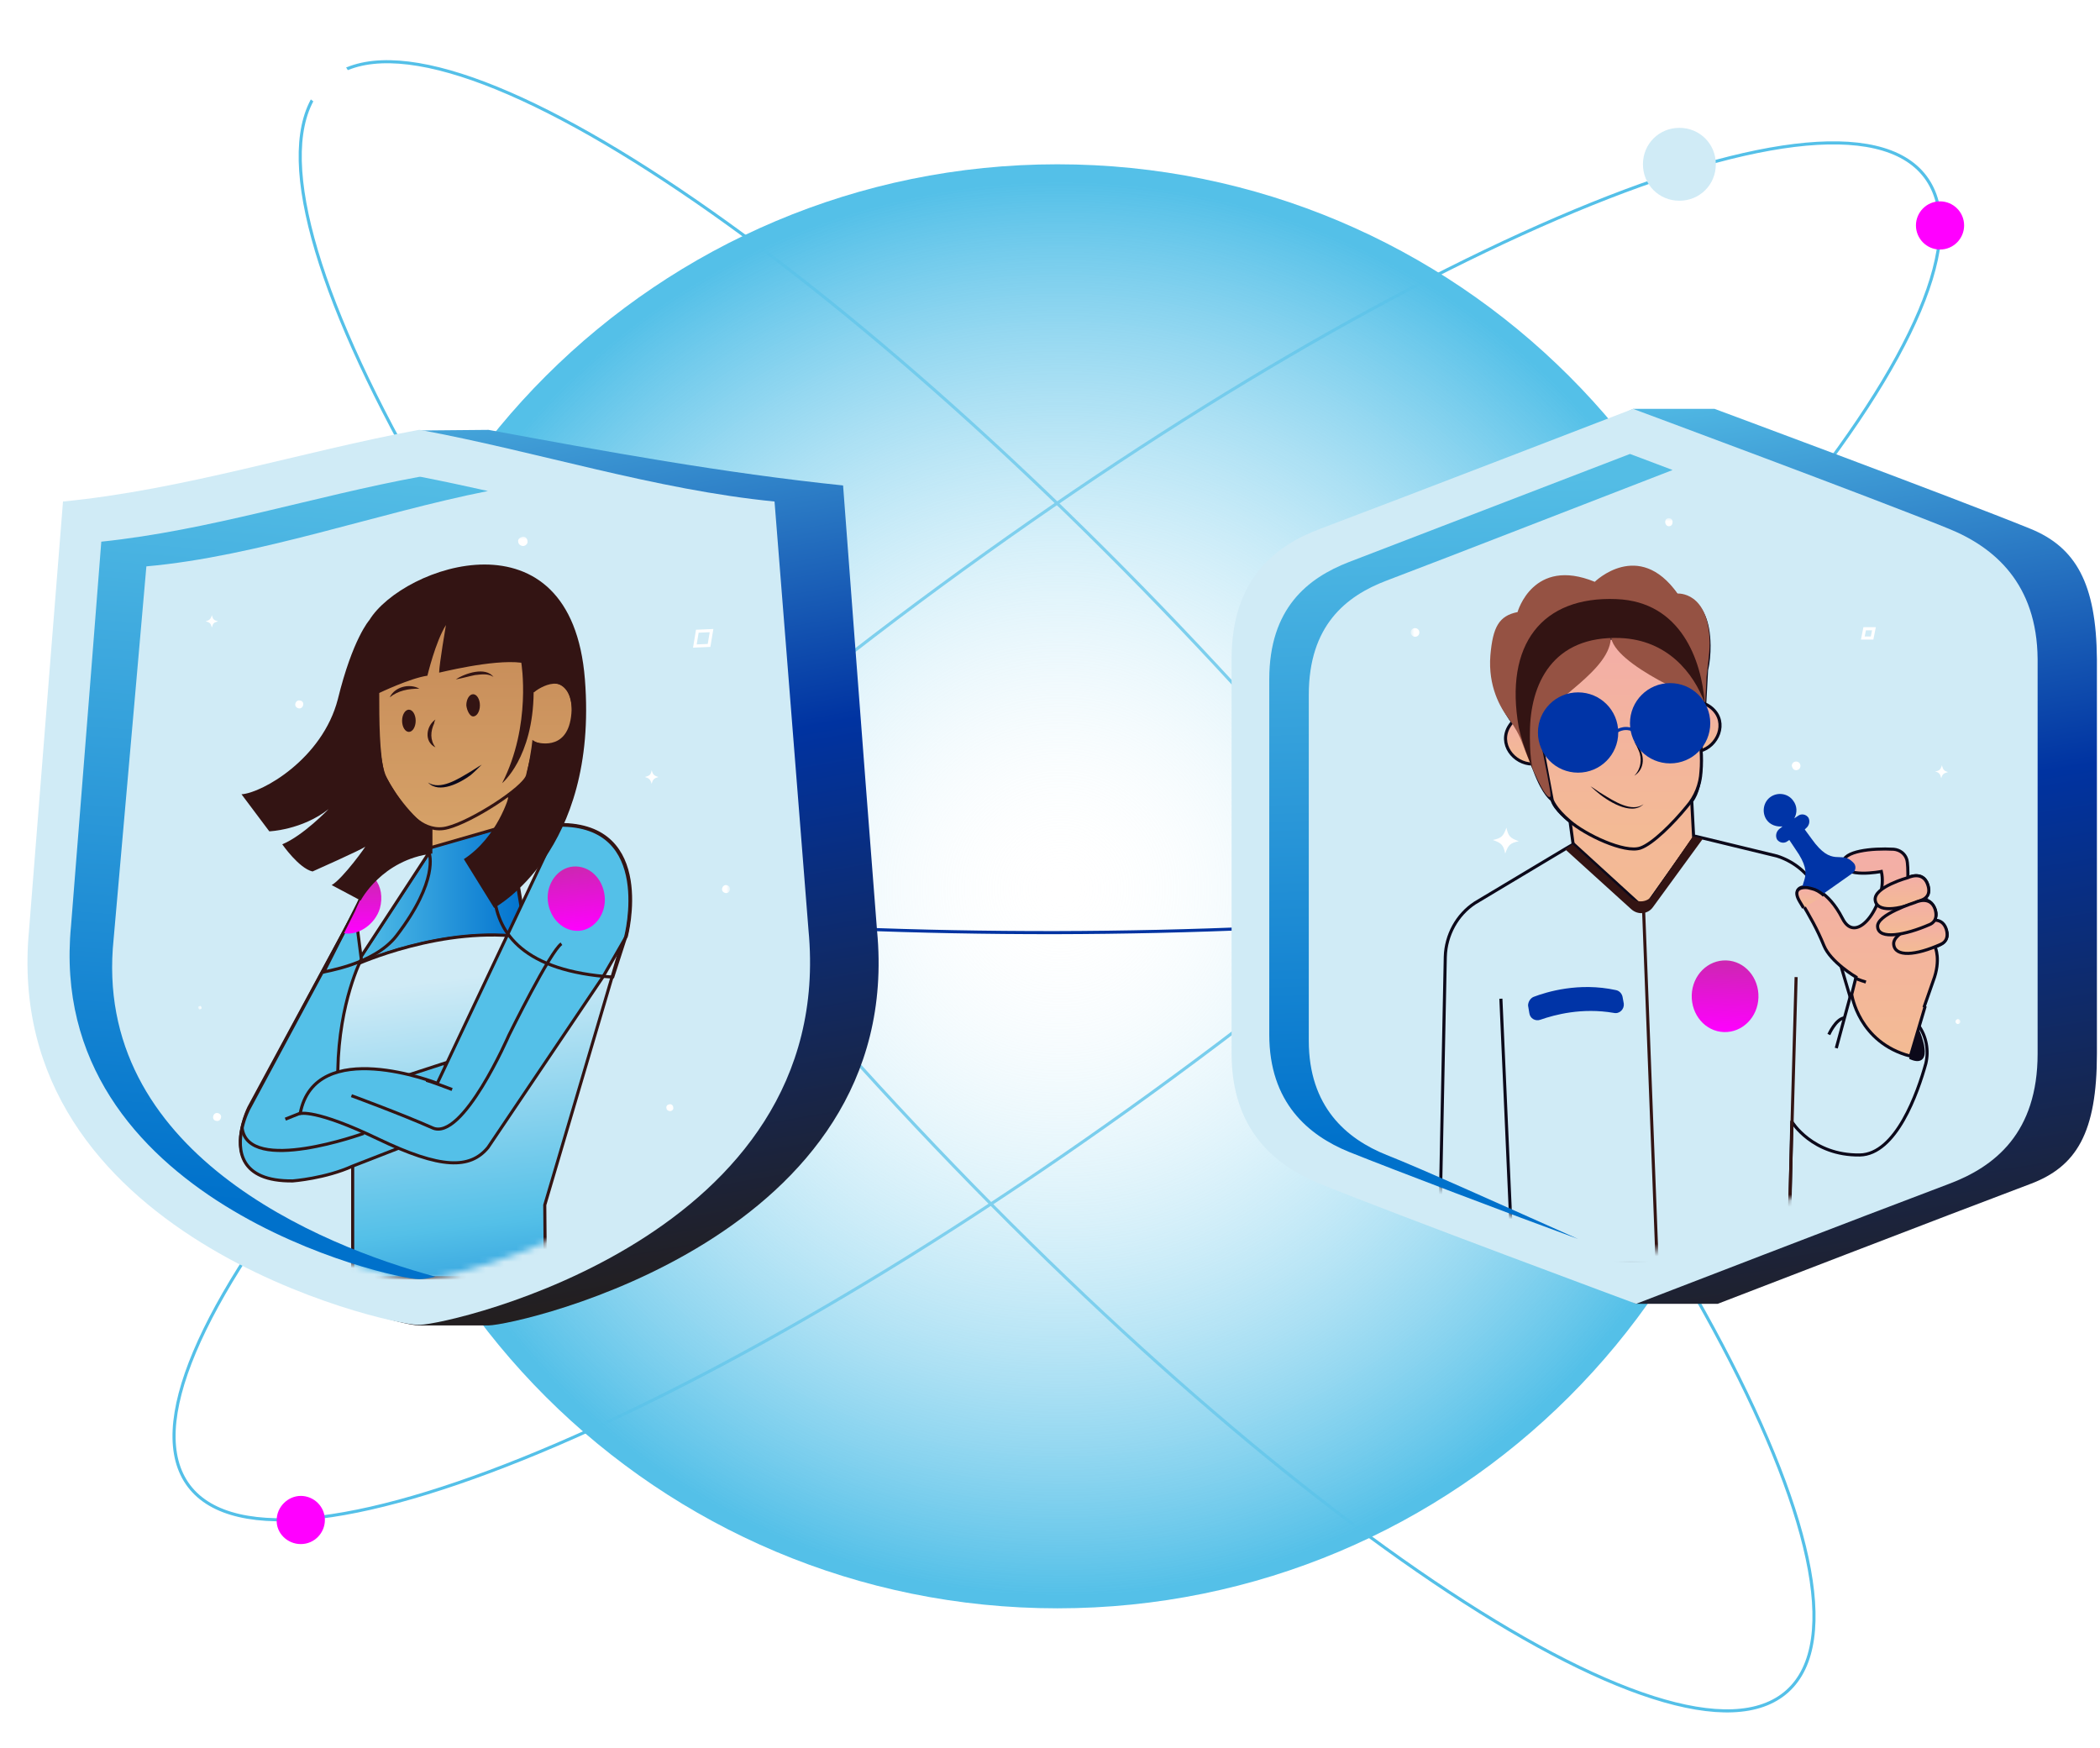 <?xml version="1.0" encoding="utf-8"?>
<!-- Generator: Adobe Illustrator 27.0.0, SVG Export Plug-In . SVG Version: 6.00 Build 0)  -->
<svg version="1.1" id="Layer_1" xmlns="http://www.w3.org/2000/svg" xmlns:xlink="http://www.w3.org/1999/xlink" x="0px" y="0px"
	 viewBox="0 0 340 283" style="enable-background:new 0 0 340 283;" xml:space="preserve">
<style type="text/css">
	.st0{fill:none;stroke:#54C0E8;stroke-width:0.5;stroke-miterlimit:10;}
	.st1{fill:#FFFFFF;filter:url(#Adobe_OpacityMaskFilter);}
	.st2{mask:url(#mask0_1036_41761_00000131350005042326819690000005183340865859058087_);}
	.st3{fill:#FFFFFF;filter:url(#Adobe_OpacityMaskFilter_00000152248665870400649260000007315943675802548375_);}
	.st4{mask:url(#mask1_1036_41761_00000004524650005394466720000015994039920288035480_);}
	.st5{fill:none;}
	.st6{fill:url(#SVGID_1_);}
	.st7{fill:#D0EBF6;}
	.st8{fill:#FFFFFF;}
	.st9{fill:#FF00FF;}
	.st10{fill:none;stroke:#0033A1;stroke-width:0.5;stroke-miterlimit:10;}
	.st11{fill:url(#SVGID_00000088819707897622661620000008708594290266303898_);}
	.st12{fill:#FFFFFF;filter:url(#Adobe_OpacityMaskFilter_00000153674264533890393030000011600835163121360574_);}
	.st13{mask:url(#mask2_1036_41761_00000003089680267146038810000002258803883808288669_);}
	.st14{fill:#FFFFFF;filter:url(#Adobe_OpacityMaskFilter_00000172432666648190933280000000232853590206081976_);}
	.st15{mask:url(#mask3_1036_41761_00000089547231080898982720000009409855271704645286_);}
	.st16{fill:#FFFFFF;filter:url(#Adobe_OpacityMaskFilter_00000024690216319701911080000000479257401060560811_);}
	.st17{mask:url(#mask4_1036_41761_00000141454942326607893570000002236982989174921121_);}
	
		.st18{fill:url(#SVGID_00000126286957916724782990000002914163089261726091_);stroke:#0033A1;stroke-width:0.5;stroke-linejoin:round;}
	
		.st19{fill:url(#SVGID_00000007408723033141338770000006861852818693595819_);stroke:#331413;stroke-width:0.5;stroke-linejoin:round;}
	
		.st20{fill:url(#SVGID_00000165214945897796322000000013140396131581939335_);stroke:#331413;stroke-width:0.5;stroke-linejoin:round;}
	
		.st21{fill:url(#SVGID_00000016755652579825104930000017914865342235280060_);stroke:#331413;stroke-width:0.5;stroke-linejoin:round;}
	.st22{fill:#54C0E8;stroke:#331413;stroke-width:0.5;stroke-miterlimit:10;}
	.st23{fill:#331413;}
	.st24{fill:#0C091A;}
	.st25{fill:none;stroke:#331413;stroke-width:0.5;stroke-linejoin:round;}
	.st26{fill:none;stroke:#331413;stroke-width:0.5;stroke-miterlimit:10;}
	.st27{fill:#54C0E8;stroke:#331413;stroke-width:0.5;stroke-linejoin:round;}
	.st28{fill:#FFFFFF;filter:url(#Adobe_OpacityMaskFilter_00000013165012297583000890000007521624471118103427_);}
	.st29{mask:url(#mask5_1036_41761_00000143580245305118338840000012954916041852478642_);}
	.st30{fill:#FFFFFF;filter:url(#Adobe_OpacityMaskFilter_00000096051809867169702710000014158668068791876513_);}
	.st31{mask:url(#mask6_1036_41761_00000057862185532700941190000007117809336920871604_);}
	.st32{fill:url(#SVGID_00000053507820947216394170000004149096371325046913_);}
	.st33{fill:#54C0E8;}
	.st34{fill:#FFFFFF;filter:url(#Adobe_OpacityMaskFilter_00000019668652617219512130000015044895292497327762_);}
	.st35{mask:url(#mask7_1036_41761_00000100353876693258665740000009213340746244262049_);}
	.st36{fill:#FFFFFF;filter:url(#Adobe_OpacityMaskFilter_00000043445840345839482570000000705602719238290323_);}
	.st37{mask:url(#mask8_1036_41761_00000159432072278200292780000012781583253644957110_);}
	.st38{fill:url(#SVGID_00000132780774193988630890000006060349486347712395_);}
	.st39{fill:none;stroke:#FFFFFF;stroke-width:0.5;}
	.st40{fill:url(#SVGID_00000117640781722545550200000001563144347619583166_);}
	.st41{fill:url(#SVGID_00000150097992891601192960000015554554622793774987_);}
	.st42{fill:#FFFFFF;filter:url(#Adobe_OpacityMaskFilter_00000144330442995017712830000009033037059486016904_);}
	.st43{mask:url(#mask9_1036_41761_00000142872092049966863690000008143253991130718102_);}
	.st44{fill:#FFFFFF;filter:url(#Adobe_OpacityMaskFilter_00000160871745951284190330000015341660358859427716_);}
	.st45{mask:url(#mask10_1036_41761_00000114781650557735384850000015458378674330661559_);}
	.st46{fill:#FFFFFF;filter:url(#Adobe_OpacityMaskFilter_00000133498930825244989370000000723280195656205714_);}
	.st47{mask:url(#mask11_1036_41761_00000085221416863983630790000013724967649575919540_);}
	
		.st48{fill:url(#SVGID_00000146487706056808187190000000933784785564512950_);stroke:#0C091A;stroke-width:0.5;stroke-miterlimit:10;}
	
		.st49{fill:url(#SVGID_00000080198068581691707600000001883003953264767386_);stroke:#0C091A;stroke-width:0.5;stroke-linejoin:round;}
	
		.st50{fill:url(#SVGID_00000013900205049815846950000002509371779273667212_);stroke:#0C091A;stroke-width:0.5;stroke-linejoin:round;}
	
		.st51{fill:url(#SVGID_00000183229948295236038360000014021719490553577351_);stroke:#0C091A;stroke-width:0.5;stroke-linejoin:round;}
	.st52{fill:#955243;}
	.st53{fill:#0034A7;}
	.st54{fill:#FFFFFF;filter:url(#Adobe_OpacityMaskFilter_00000041987537656860581810000015118676954612614829_);}
	.st55{mask:url(#mask12_1036_41761_00000088126212519324352760000015070600715896484011_);}
	.st56{fill:#FFFFFF;filter:url(#Adobe_OpacityMaskFilter_00000002386204207264232350000005949113815101333162_);}
	.st57{mask:url(#mask13_1036_41761_00000019676404284113802780000013687004114822913955_);}
	.st58{fill:none;stroke:#0034A7;stroke-width:0.5;stroke-linejoin:round;}
	.st59{fill:none;stroke:#0034A7;stroke-width:0.5;stroke-miterlimit:10;}
	.st60{fill:#FFFFFF;filter:url(#Adobe_OpacityMaskFilter_00000111879490272852307720000000089791284808730526_);}
	.st61{mask:url(#mask14_1036_41761_00000033360293846446332020000018249686241984974245_);}
	.st62{fill:#FFFFFF;filter:url(#Adobe_OpacityMaskFilter_00000125602063006062534110000007607565873110694318_);}
	.st63{mask:url(#mask15_1036_41761_00000183227487801229463040000017137930244458546367_);}
	.st64{fill:#FFFFFF;filter:url(#Adobe_OpacityMaskFilter_00000062883680123286453820000016288576900304803494_);}
	.st65{mask:url(#mask16_1036_41761_00000177447598997027211790000005222493524856405423_);}
	.st66{fill:#FFFFFF;filter:url(#Adobe_OpacityMaskFilter_00000183959397522507134160000001500196935864061117_);}
	.st67{mask:url(#mask17_1036_41761_00000133512577156964114320000003310265323910877587_);}
	.st68{fill:none;stroke:#0C091A;stroke-width:0.5;stroke-linejoin:round;}
	.st69{fill:url(#SVGID_00000048476709778449988470000017788384398270764223_);}
	.st70{fill:url(#SVGID_00000056405042327094193500000002048703269049177769_);}
	.st71{fill:none;stroke:#0C091A;stroke-width:0.5;stroke-miterlimit:10;}
	.st72{fill:url(#SVGID_00000027596863451572064650000007822008176616544678_);}
	.st73{fill:url(#SVGID_00000114778444693812621030000005810357948336857522_);}
	.st74{fill:#0C091A;stroke:#0C091A;stroke-width:0.5;stroke-miterlimit:10;}
	
		.st75{fill:url(#SVGID_00000173841175050107194600000014463427203197960893_);stroke:#0C091A;stroke-width:0.5;stroke-miterlimit:10;}
	
		.st76{fill:url(#SVGID_00000073723682914547678660000009373568143238683529_);stroke:#0C091A;stroke-width:0.5;stroke-miterlimit:10;}
	.st77{fill:url(#SVGID_00000132794067681780775130000011881346322358406787_);}
	.st78{fill:url(#SVGID_00000117677937127650695030000008757669553643953067_);}
</style>
<path class="st0" d="M197.2,169c77.6-58.5,128.9-121.4,114.5-140.4c-14.4-19-88.9,13.1-166.6,71.6C67.5,158.8,16.2,221.6,30.6,240.6
	C45,259.6,119.6,227.5,197.2,169z"/>
<path class="st0" d="M289.4,273.8c17.7-16-20.9-87.3-86.2-159.2C137.9,42.6,70.6-2.8,52.9,13.2c-17.7,16,20.9,87.3,86.2,159.2
	C204.4,244.4,271.7,289.8,289.4,273.8z"/>
<defs>
	<filter id="Adobe_OpacityMaskFilter" filterUnits="userSpaceOnUse" x="51.9" y="24.4" width="238.6" height="238.1">
		<feColorMatrix  type="matrix" values="1 0 0 0 0  0 1 0 0 0  0 0 1 0 0  0 0 0 1 0"/>
	</filter>
</defs>
<mask maskUnits="userSpaceOnUse" x="51.9" y="24.4" width="238.6" height="238.1" id="mask0_1036_41761_00000131350005042326819690000005183340865859058087_">
	<path class="st1" d="M171.2,260.4c64.7,0,117.1-52.3,117.1-116.9c0-64.5-52.4-116.9-117.1-116.9S54.1,79,54.1,143.5
		C54.1,208,106.5,260.4,171.2,260.4z"/>
</mask>
<g class="st2">
	<defs>
		
			<filter id="Adobe_OpacityMaskFilter_00000134939242417636696740000004269884456700869557_" filterUnits="userSpaceOnUse" x="51.9" y="24.4" width="238.6" height="238.1">
			<feColorMatrix  type="matrix" values="1 0 0 0 0  0 1 0 0 0  0 0 1 0 0  0 0 0 1 0"/>
		</filter>
	</defs>
	
		<mask maskUnits="userSpaceOnUse" x="51.9" y="24.4" width="238.6" height="238.1" id="mask1_1036_41761_00000004524650005394466720000015994039920288035480_">
		<path style="fill:#FFFFFF;filter:url(#Adobe_OpacityMaskFilter_00000134939242417636696740000004269884456700869557_);" d="
			M290.3,24.6H52v237.9h238.4V24.6z"/>
	</mask>
	<g class="st4">
		<rect x="51.9" y="24.4" class="st5" width="238.6" height="238.1"/>
	</g>
</g>
<radialGradient id="SVGID_1_" cx="-531.677" cy="526.475" r="1" gradientTransform="matrix(147.167 0 0 -146.873 78416.5 77468.484)" gradientUnits="userSpaceOnUse">
	<stop  offset="0" style="stop-color:#FFFFFF;stop-opacity:0"/>
	<stop  offset="0.784" style="stop-color:#54C0E8"/>
</radialGradient>
<path class="st6" d="M171.2,260.4c64.7,0,117.1-52.3,117.1-116.9c0-64.5-52.4-116.9-117.1-116.9S54.1,79,54.1,143.5
	C54.1,208.1,106.5,260.4,171.2,260.4z"/>
<g>
	<path class="st7" d="M271.9,32.5c3.3,0,5.9-2.6,5.9-5.9c0-3.3-2.6-5.9-5.9-5.9s-5.9,2.6-5.9,5.9C266,29.9,268.6,32.5,271.9,32.5z"
		/>
</g>
<g>
	<path class="st8" d="M52.9,17.1c2.2,0,3.9-1.8,3.9-3.9s-1.8-3.9-3.9-3.9c-2.2,0-3.9,1.8-3.9,3.9S50.8,17.1,52.9,17.1z"/>
</g>
<g>
	<path class="st9" d="M48.7,250c2.2,0,3.9-1.8,3.9-3.9c0-2.2-1.8-3.9-3.9-3.9s-3.9,1.8-3.9,3.9C44.7,248.2,46.5,250,48.7,250z"/>
</g>
<g>
	<path class="st9" d="M314.1,40.4c2.2,0,3.9-1.8,3.9-3.9c0-2.2-1.8-3.9-3.9-3.9c-2.2,0-3.9,1.8-3.9,3.9
		C310.2,38.6,311.9,40.4,314.1,40.4z"/>
</g>
<path class="st10" d="M333.4,118c0,18-72.8,32.8-162.5,33C81.2,151.1,8.4,136.6,8.4,118.6"/>
<linearGradient id="SVGID_00000158723577513141214470000001252916241483460765_" gradientUnits="userSpaceOnUse" x1="64.708" y1="232.699" x2="92.072" y2="76.649" gradientTransform="matrix(1 0 0 -1 0 288)">
	<stop  offset="1.000000e-02" style="stop-color:#54BFE7"/>
	<stop  offset="0.46" style="stop-color:#0033A1"/>
	<stop  offset="1" style="stop-color:#231F20"/>
</linearGradient>
<path style="fill:url(#SVGID_00000158723577513141214470000001252916241483460765_);" d="M78.9,69.6L78.9,69.6c0,0,0.1,0,0.1,0
	c0,0,0.1,0,0.1,0v0c18.9,3.5,38.1,7,57.4,9c0,0,3.2,42.8,5.5,72.1c4.7,49.7-57.9,63.8-62.9,63.9c0,0-0.1,0-0.2,0c0,0-11.1,0-11.1,0
	c-5-0.1-56.7-14.2-51.9-63.9c2.3-29.3,5.5-69.4,5.5-69.4c16-1.6,30.8-8.2,46.5-11.6L78.9,69.6L78.9,69.6z"/>
<g>
	<path class="st7" d="M67.8,69.6L67.8,69.6c0,0,0.1,0,0.1,0c0,0,0.1,0,0.1,0v0c18.9,3.5,38.1,9.7,57.4,11.6c0,0,3.2,40.2,5.5,69.4
		c4.7,49.7-57.9,63.8-62.9,63.9c0,0-0.1,0-0.2,0c-0.1,0-0.2,0-0.2,0c-5-0.1-67.6-14.2-62.9-63.9c2.3-29.3,5.5-69.4,5.5-69.4
		C29.7,79.3,48.9,73.1,67.8,69.6z"/>
</g>
<defs>
	
		<filter id="Adobe_OpacityMaskFilter_00000158748990028034161630000009750968767817927829_" filterUnits="userSpaceOnUse" x="9.2" y="75.2" width="117.7" height="134.1">
		<feColorMatrix  type="matrix" values="1 0 0 0 0  0 1 0 0 0  0 0 1 0 0  0 0 0 1 0"/>
	</filter>
</defs>
<mask maskUnits="userSpaceOnUse" x="9.2" y="75.2" width="117.7" height="134.1" id="mask2_1036_41761_00000003089680267146038810000002258803883808288669_">
	<path style="fill:#FFFFFF;filter:url(#Adobe_OpacityMaskFilter_00000158748990028034161630000009750968767817927829_);" d="
		M67.9,77.2L67.9,77.2c0,0,0.1,0,0.1,0c0,0,0.1,0,0.1,0v0c16.9,3.1,34.1,8.7,51.5,10.4c0,0,2.8,36,4.9,62.2
		c4.3,44.5-51.9,57.2-56.3,57.2c0,0-0.1,0-0.1,0c-0.1,0-0.1,0-0.1,0c-4.5-0.1-60.6-12.7-56.3-57.2c2.1-26.2,4.9-62.2,4.9-62.2
		C33.8,85.9,51,80.3,67.9,77.2L67.9,77.2z"/>
</mask>
<g class="st13">
	<defs>
		
			<filter id="Adobe_OpacityMaskFilter_00000055690566272951572550000003686488679527355532_" filterUnits="userSpaceOnUse" x="9.2" y="75.2" width="117.7" height="134.1">
			<feColorMatrix  type="matrix" values="1 0 0 0 0  0 1 0 0 0  0 0 1 0 0  0 0 0 1 0"/>
		</filter>
	</defs>
	
		<mask maskUnits="userSpaceOnUse" x="9.2" y="75.2" width="117.7" height="134.1" id="mask3_1036_41761_00000089547231080898982720000009409855271704645286_">
		<path style="fill:#FFFFFF;filter:url(#Adobe_OpacityMaskFilter_00000055690566272951572550000003686488679527355532_);" d="
			M126.7,75.2H9.3v133.9h117.4V75.2z"/>
	</mask>
	<g class="st15">
		<rect x="9.2" y="75.2" class="st5" width="117.7" height="134.1"/>
	</g>
</g>
<defs>
	
		<filter id="Adobe_OpacityMaskFilter_00000049911314763467115530000018396680740179814075_" filterUnits="userSpaceOnUse" x="32.1" y="86.8" width="86" height="120.6">
		<feColorMatrix  type="matrix" values="1 0 0 0 0  0 1 0 0 0  0 0 1 0 0  0 0 0 1 0"/>
	</filter>
</defs>
<mask maskUnits="userSpaceOnUse" x="32.1" y="86.8" width="86" height="120.6" id="mask4_1036_41761_00000141454942326607893570000002236982989174921121_">
	<path style="fill:#FFFFFF;filter:url(#Adobe_OpacityMaskFilter_00000049911314763467115530000018396680740179814075_);" d="
		M67.8,77.6L67.8,77.6c0,0,0.1,0,0.1,0c0,0,0.1,0,0.1,0v0c17,3.1,34.2,8.7,51.6,10.4c0,0,2.8,35.9,4.9,62.1
		c4.3,44.4-51.9,57-56.4,57.1c0,0-0.1,0-0.1,0c-0.1,0-0.1,0-0.1,0c-4.5-0.1-60.7-12.7-56.4-57.1c2.1-26.2,4.9-62.1,4.9-62.1
		C33.6,86.3,50.8,80.7,67.8,77.6z"/>
</mask>
<g class="st17">
	
		<linearGradient id="SVGID_00000042695635641731769790000015769503423070558084_" gradientUnits="userSpaceOnUse" x1="57.443" y1="150.022" x2="85.258" y2="150.024" gradientTransform="matrix(1 0 0 -1 0 288)">
		<stop  offset="0" style="stop-color:#54C0E8"/>
		<stop  offset="1" style="stop-color:#0071CE"/>
	</linearGradient>
	
		<path style="fill:url(#SVGID_00000042695635641731769790000015769503423070558084_);stroke:#0033A1;stroke-width:0.5;stroke-linejoin:round;" d="
		M69.5,137.8l-0.1,0.3c0.1,0,0.1,0,0.1,0V137.8z"/>
	
		<linearGradient id="SVGID_00000178902116175297206920000012033087219877818533_" gradientUnits="userSpaceOnUse" x1="57.477" y1="143.075" x2="85.218" y2="143.076" gradientTransform="matrix(1 0 0 -1 0 288)">
		<stop  offset="0" style="stop-color:#54C0E8"/>
		<stop  offset="1" style="stop-color:#0071CE"/>
	</linearGradient>
	
		<path style="fill:url(#SVGID_00000178902116175297206920000012033087219877818533_);stroke:#331413;stroke-width:0.5;stroke-linejoin:round;" d="
		M57.5,156.3c0,0,14.2-6.6,27.7-4.4l-3-18.3l-12.7,3.6l-0.1,0.9L57.5,156.3L57.5,156.3z"/>
	
		<linearGradient id="SVGID_00000049201269872198740280000005641084109206699684_" gradientUnits="userSpaceOnUse" x1="66.479" y1="153.94" x2="79.262" y2="53.034" gradientTransform="matrix(1 0 0 -1 0 288)">
		<stop  offset="0.246" style="stop-color:#D0EBF6"/>
		<stop  offset="0.639" style="stop-color:#54C0E8"/>
		<stop  offset="0.923" style="stop-color:#0071CE"/>
	</linearGradient>
	
		<path style="fill:url(#SVGID_00000049201269872198740280000005641084109206699684_);stroke:#331413;stroke-width:0.5;stroke-linejoin:round;" d="
		M90.4,133.6l-8,0l-0.1,0l3,18.2c-13.5-2.1-27.7,4.4-27.7,4.4l11.9-18.2c-0.9,0-7.7,0-11.9,9.3l-17.3,32c0,0-6,11.9,7.1,11.7
		c0,0,5.3-0.4,9.7-2.4l0,18.3l31.2,0l-0.1-11.8l12.9-43.7C101.2,151.7,106,133.4,90.4,133.6L90.4,133.6z"/>
	
		<linearGradient id="SVGID_00000160185833346607035050000000659530574748098947_" gradientUnits="userSpaceOnUse" x1="76.151" y1="190.595" x2="76.153" y2="150.792" gradientTransform="matrix(1 0 0 -1 0 288)">
		<stop  offset="0" style="stop-color:#C48856"/>
		<stop  offset="1" style="stop-color:#D7A369"/>
	</linearGradient>
	
		<path style="fill:url(#SVGID_00000160185833346607035050000000659530574748098947_);stroke:#331413;stroke-width:0.5;stroke-linejoin:round;" d="
		M82.4,128.9c0,0,3.1-1.8,3.3-3.2c0.2-1.4,1-5.3,1-5.3s5.2,1.7,6-4.3c0.8-5.9-3.8-7.2-6.3-4.3l0.2-4.4c0,0,1-9.9-15.3-9.9
		c-16.4,0-10.7,14.9-10.7,14.9s0.4,10.4,1.6,13.2c1.2,2.8,5.4,8.2,7.5,8.6v3.1l0.2-0.1v0l12.5-3.6v0l0.1,0V128.9L82.4,128.9z"/>
	<path class="st22" d="M57.1,188.8c-4.4,2-9.7,2.4-9.7,2.4c-8.7,0.1-9-5.1-8.2-8.6c0.4-1.8,1.1-3.1,1.1-3.1l13.6-25.3l3.6-6.7l1,7.8
		c0,0-3.6,6.9-3.8,17.9l-0.1,4.6l17.5-5.7l0.4,10.7L57.1,188.8L57.1,188.8z"/>
	<path class="st23" d="M76.6,116c0.6,0,1.1-0.8,1.1-1.8c0-1-0.5-1.8-1.1-1.8c-0.6,0-1.1,0.8-1.1,1.8C75.6,115.1,76.1,116,76.6,116z"
		/>
	<path class="st23" d="M66.2,118.5c0.6,0,1.1-0.8,1.1-1.8c0-1-0.5-1.8-1.1-1.8s-1.1,0.8-1.1,1.8C65.1,117.7,65.6,118.5,66.2,118.5z"
		/>
	<path class="st23" d="M70.5,121c-1.9-0.9-1.5-3.5,0-4.5c-0.1,0.2-0.2,0.4-0.2,0.6C69.7,118.4,69.6,119.8,70.5,121z"/>
	<path class="st24" d="M69.3,126.7c2,1.3,4.9-0.6,6.6-1.6c0.7-0.4,1.4-0.9,2.1-1.3c-0.6,0.6-1.2,1.2-1.8,1.7
		C74.6,126.7,71.1,128.6,69.3,126.7z"/>
	<path class="st23" d="M73.8,110c1.5-1,4.8-2.1,6.1-0.4c-0.9-0.6-2-0.4-3-0.3C75.9,109.5,74.9,109.8,73.8,110z"/>
	<path class="st25" d="M46.2,181.2l8.5-3.4"/>
	<path class="st26" d="M58.9,183.5c0,0-18.8,6.8-19.7-0.9"/>
	<path class="st23" d="M67.9,111.5c-1.8,0-3.4,0.3-4.8,1.4C63.9,111.2,66.3,110.6,67.9,111.5z"/>
	<path class="st27" d="M97.6,158.2l-18.6,27.6c-2.9,3.5-7.6,3.5-17.8-1.4c-10.2-4.9-12.6-4.1-12.6-4.1c2.4-12.7,22.2-4.9,22.2-4.9
		l19.8-41.9c15.6-0.1,10.8,18.1,10.8,18.1L97.6,158.2L97.6,158.2z"/>
	<defs>
		
			<filter id="Adobe_OpacityMaskFilter_00000026132790341728750600000001415900670479598976_" filterUnits="userSpaceOnUse" x="50.2" y="136" width="21.3" height="23.3">
			<feColorMatrix  type="matrix" values="1 0 0 0 0  0 1 0 0 0  0 0 1 0 0  0 0 0 1 0"/>
		</filter>
	</defs>
	
		<mask maskUnits="userSpaceOnUse" x="50.2" y="136" width="21.3" height="23.3" id="mask5_1036_41761_00000143580245305118338840000012954916041852478642_">
		<path style="fill:#FFFFFF;filter:url(#Adobe_OpacityMaskFilter_00000026132790341728750600000001415900670479598976_);" d="
			M64.2,151.5c6.9-9,5.3-13.3,5.3-13.3s-7.1-1.9-11.5,8.1l-5.6,11.1C52.2,157.3,60.5,156.3,64.2,151.5L64.2,151.5z"/>
	</mask>
	<g class="st29">
		<defs>
			
				<filter id="Adobe_OpacityMaskFilter_00000100377918469502449650000014027776694068331180_" filterUnits="userSpaceOnUse" x="50.2" y="136" width="21.3" height="23.3">
				<feColorMatrix  type="matrix" values="1 0 0 0 0  0 1 0 0 0  0 0 1 0 0  0 0 0 1 0"/>
			</filter>
		</defs>
		
			<mask maskUnits="userSpaceOnUse" x="50.2" y="136" width="21.3" height="23.3" id="mask6_1036_41761_00000057862185532700941190000007117809336920871604_">
			<path style="fill:#FFFFFF;filter:url(#Adobe_OpacityMaskFilter_00000100377918469502449650000014027776694068331180_);" d="
				M71.6,136.1l-21.3,0l0,23.2l21.3,0L71.6,136.1z"/>
		</mask>
		<g class="st31">
			<rect x="50.2" y="136" class="st5" width="21.3" height="23.3"/>
		</g>
	</g>
	<path class="st25" d="M64.2,151.5c6.9-9,5.3-13.3,5.3-13.3s-7.1-1.9-11.5,8.1l-5.6,11.1C52.2,157.3,60.5,156.3,64.2,151.5
		L64.2,151.5z"/>
	
		<linearGradient id="SVGID_00000181771919244311297030000002065860543232595121_" gradientUnits="userSpaceOnUse" x1="58.676" y1="145.786" x2="58.677" y2="136.939" gradientTransform="matrix(1 0 0 -1 0 288)">
		<stop  offset="0" style="stop-color:#CC27B0"/>
		<stop  offset="1" style="stop-color:#FF00FF"/>
	</linearGradient>
	<path style="fill:url(#SVGID_00000181771919244311297030000002065860543232595121_);" d="M61.5,147.1c0.5-1.8,0.2-3.6-0.8-4.8
		c-1.2,1.3-2.3,3-3.2,5.2l-1.8,3.6C58,151.5,60.7,149.7,61.5,147.1L61.5,147.1z"/>
	<path class="st25" d="M56.9,177.4c0,0,7.9,2.9,13.1,5.2c4.9,2.3,12.4-15,12.4-15s6.7-13.6,8.5-14.8"/>
	<path class="st33" d="M73.2,176.4c0,0-3.4-1.3-4.2-1.5L73.2,176.4z"/>
	<path class="st25" d="M73.2,176.4c0,0-3.4-1.3-4.2-1.5"/>
	<defs>
		
			<filter id="Adobe_OpacityMaskFilter_00000170279383870296335700000006846182185671461043_" filterUnits="userSpaceOnUse" x="78" y="131.5" width="26" height="28.7">
			<feColorMatrix  type="matrix" values="1 0 0 0 0  0 1 0 0 0  0 0 1 0 0  0 0 0 1 0"/>
		</filter>
	</defs>
	
		<mask maskUnits="userSpaceOnUse" x="78" y="131.5" width="26" height="28.7" id="mask7_1036_41761_00000100353876693258665740000009213340746244262049_">
		<path style="fill:#FFFFFF;filter:url(#Adobe_OpacityMaskFilter_00000170279383870296335700000006846182185671461043_);" d="
			M101.3,151.7c0,0,4.8-18.3-10.8-18.1h-8c0,0-12.1,22.7,16.7,24.6L101.3,151.7L101.3,151.7z"/>
	</mask>
	<g class="st35">
		<defs>
			
				<filter id="Adobe_OpacityMaskFilter_00000169550780040311276520000013443051599544592294_" filterUnits="userSpaceOnUse" x="78" y="131.5" width="26" height="28.7">
				<feColorMatrix  type="matrix" values="1 0 0 0 0  0 1 0 0 0  0 0 1 0 0  0 0 0 1 0"/>
			</filter>
		</defs>
		
			<mask maskUnits="userSpaceOnUse" x="78" y="131.5" width="26" height="28.7" id="mask8_1036_41761_00000159432072278200292780000012781583253644957110_">
			<path style="fill:#FFFFFF;filter:url(#Adobe_OpacityMaskFilter_00000169550780040311276520000013443051599544592294_);" d="
				M104,131.6l-26,0l0,28.5l26,0L104,131.6z"/>
		</mask>
		<g class="st37">
			<rect x="78" y="131.5" class="st5" width="26" height="28.7"/>
		</g>
	</g>
	<path class="st25" d="M101.3,151.7c0,0,4.8-18.3-10.8-18.1h-8c0,0-12.1,22.7,16.7,24.6L101.3,151.7L101.3,151.7z"/>
	
		<linearGradient id="SVGID_00000028288434654007935830000005875918013721956009_" gradientUnits="userSpaceOnUse" x1="92.805" y1="147.753" x2="93.767" y2="137.334" gradientTransform="matrix(1 0 0 -1 0 288)">
		<stop  offset="0" style="stop-color:#CC27B0"/>
		<stop  offset="1" style="stop-color:#FF00FF"/>
	</linearGradient>
	<path style="fill:url(#SVGID_00000028288434654007935830000005875918013721956009_);" d="M93.8,150.7c2.5-0.2,4.4-2.8,4.1-5.6
		c-0.3-2.9-2.5-5-5.1-4.8c-2.5,0.2-4.4,2.8-4.1,5.6S91.2,150.9,93.8,150.7z"/>
	<path class="st23" d="M84.4,107.3c0,0,1.7,10.1-3.1,19.5c0,0,5-4.1,5.1-14.7c0,0,5.1-4.1,6.1,1.7c0.9,5.6-3.3,8.1-6.3,6
		c0,0-0.1,1.6-0.9,5.4c0,0,0.1,1.5-2.9,3.7c0,0-1.8,6.6-7.3,10.2L80,147c0,0,16.9-9,14.7-37c-2.2-28-29.5-18.4-34.9-9.6
		c0,0-2.7,3-5.1,12.8c-2.5,9.7-12.3,15.2-15.6,15.4l4.5,6c0,0,5.3-0.2,9.6-3.6c0,0-4.1,4.3-7.5,5.7c0,0,2.7,3.9,4.9,4.4
		c0,0,8.1-3.6,8.5-4c0.4-0.4-3.6,5.2-5.4,6.2l4.7,2.5c0,0,3.4-6.6,11.6-7.6l0-4.3c0,0-2.5,1-7.7-8.5c-0.9-3.2-0.9-9-0.9-13.2
		c0,0,5-2.4,7.8-2.8c0,0,1.3-5.5,3-8.2c0,0-1.1,6.4-1.1,7.7C70.9,109,79.7,106.7,84.4,107.3L84.4,107.3z"/>
	<path class="st25" d="M65.8,131.1c0,0,2.8,4,6.7,2.9c3.9-1,12.3-6.4,12.9-8.4c0.5-2.1,1.3-5.3,1.3-5.3"/>
	<g>
		<path class="st8" d="M32.4,163.4c0.1,0,0.3-0.1,0.2-0.3c0-0.1-0.1-0.3-0.3-0.2c-0.1,0-0.3,0.1-0.2,0.3
			C32.1,163.3,32.3,163.5,32.4,163.4z"/>
	</g>
	<g>
		<path class="st8" d="M84.7,88.4c0.4,0,0.8-0.4,0.7-0.8c0-0.4-0.4-0.8-0.8-0.7s-0.8,0.4-0.7,0.8C83.9,88.1,84.3,88.4,84.7,88.4z"/>
	</g>
	<g>
		<path class="st8" d="M108.5,179.9c0.3,0,0.6-0.3,0.5-0.6c0-0.3-0.3-0.6-0.6-0.5c-0.3,0-0.6,0.3-0.5,0.6
			C107.9,179.7,108.2,179.9,108.5,179.9z"/>
	</g>
	<g>
		<path class="st8" d="M117.6,144.6c0.3,0,0.6-0.3,0.6-0.7c0-0.3-0.3-0.6-0.7-0.6c-0.3,0-0.6,0.3-0.6,0.7
			C116.9,144.3,117.2,144.6,117.6,144.6z"/>
	</g>
	<g>
		<path class="st8" d="M48.5,114.7c0.3,0,0.6-0.3,0.6-0.7s-0.3-0.6-0.7-0.6c-0.3,0-0.6,0.3-0.6,0.7
			C47.8,114.4,48.1,114.7,48.5,114.7z"/>
	</g>
	<g>
		<path class="st8" d="M35.2,181.5c0.3,0,0.6-0.3,0.6-0.7c0-0.3-0.3-0.6-0.7-0.6c-0.3,0-0.6,0.3-0.6,0.7
			C34.5,181.3,34.8,181.5,35.2,181.5z"/>
	</g>
	<g>
		<path class="st8" d="M104.4,125.8c0.7,0.2,0.9,0.4,1.1,1.1c0.2-0.7,0.4-0.9,1.1-1.1c-0.7-0.2-0.9-0.4-1.1-1.1
			C105.4,125.4,105.2,125.6,104.4,125.8z"/>
	</g>
	<g>
		<path class="st8" d="M33.3,100.6c0.7,0.2,0.8,0.3,1,1c0.2-0.7,0.3-0.8,1-1c-0.7-0.2-0.8-0.3-1-1C34.1,100.3,33.9,100.4,33.3,100.6
			z"/>
	</g>
	<path class="st39" d="M115.2,102.1l-0.4,2.4l-2.3,0.1l0.4-2.4L115.2,102.1z"/>
</g>
<linearGradient id="SVGID_00000070107167810596722380000013608998511515682987_" gradientUnits="userSpaceOnUse" x1="48.719" y1="213.022" x2="39.842" y2="93.212" gradientTransform="matrix(1 0 0 -1 0 288)">
	<stop  offset="0" style="stop-color:#54BDE5"/>
	<stop  offset="1" style="stop-color:#0071CB"/>
</linearGradient>
<path style="fill:url(#SVGID_00000070107167810596722380000013608998511515682987_);" d="M18.4,152c2.3-26,5.3-60.3,5.3-60.3
	C41.7,90.1,61.3,83,79,79.5c-3.6-0.8-7.3-1.6-10.9-2.3v0c0,0-0.1,0-0.1,0c0,0-0.1,0-0.1,0v0C51,80.3,33.8,85.9,16.4,87.7
	c0,0-2.8,36-4.9,62.2c-4.3,44.5,51.9,57.2,56.3,57.2c0,0,0.1,0,0.1,0c0.1,0,0.1,0,0.1,0c0.4,0,1.3-0.1,2.5-0.4
	C51.8,201.7,14.8,186.5,18.4,152L18.4,152z"/>
<linearGradient id="SVGID_00000052095365376909869240000013051250145794687391_" gradientUnits="userSpaceOnUse" x1="262.105" y1="226.572" x2="287.073" y2="68.791" gradientTransform="matrix(1 0 0 -1 0 288)">
	<stop  offset="1.000000e-02" style="stop-color:#54BFE7"/>
	<stop  offset="0.46" style="stop-color:#0033A1"/>
	<stop  offset="1" style="stop-color:#231F20"/>
</linearGradient>
<path style="fill:url(#SVGID_00000052095365376909869240000013051250145794687391_);" d="M328.7,85.6c-12.3-5-51.1-19.4-51.1-19.4
	h-13.2c0,0-33.5,16.5-41,19.4c-7.5,2.8-14.4,8.3-14.4,21.1v63.9c0,12.2,6.9,18.1,14.4,21.1c7.8,3.2,41.5,19.4,41.5,19.4h13.2
	c0,0,38.1-14.7,50.6-19.4c7.5-2.8,10.8-8.3,10.8-21.1v-63.9C339.4,94.5,336.1,88.6,328.7,85.6z"/>
<path class="st7" d="M315.5,85.6c-12.3-5-51.1-19.4-51.1-19.4s-38.1,14.7-50.6,19.4c-7.5,2.8-14.4,8.3-14.4,21.1v63.9
	c0,12.2,6.9,18.1,14.4,21.1c12.3,5,51.1,19.4,51.1,19.4s38.1-14.7,50.6-19.4c7.5-2.8,14.4-8.3,14.4-21.1v-63.9
	C329.8,94.5,322.9,88.6,315.5,85.6z"/>
<defs>
	
		<filter id="Adobe_OpacityMaskFilter_00000008137549800860887960000011394401248528251812_" filterUnits="userSpaceOnUse" x="203.5" y="71.6" width="121.3" height="134.2">
		<feColorMatrix  type="matrix" values="1 0 0 0 0  0 1 0 0 0  0 0 1 0 0  0 0 0 1 0"/>
	</filter>
</defs>
<mask maskUnits="userSpaceOnUse" x="203.5" y="71.6" width="121.3" height="134.2" id="mask9_1036_41761_00000142872092049966863690000008143253991130718102_">
	<path style="fill:#FFFFFF;filter:url(#Adobe_OpacityMaskFilter_00000008137549800860887960000011394401248528251812_);" d="
		M309.9,90.9c-11.1-4.5-46-17.5-46-17.5s-34.3,13.2-45.5,17.5c-6.7,2.6-12.9,7.5-12.9,19v57.5c0,11,6.3,16.3,12.9,19
		c11.1,4.5,46,17.5,46,17.5s34.3-13.2,45.5-17.5c6.7-2.6,12.9-7.5,12.9-19v-57.5C322.8,98.9,316.6,93.6,309.9,90.9L309.9,90.9z"/>
</mask>
<g class="st43">
	<defs>
		
			<filter id="Adobe_OpacityMaskFilter_00000046333825799481429180000014241016726725503369_" filterUnits="userSpaceOnUse" x="203.5" y="71.6" width="121.3" height="134.2">
			<feColorMatrix  type="matrix" values="1 0 0 0 0  0 1 0 0 0  0 0 1 0 0  0 0 0 1 0"/>
		</filter>
	</defs>
	
		<mask maskUnits="userSpaceOnUse" x="203.5" y="71.6" width="121.3" height="134.2" id="mask10_1036_41761_00000114781650557735384850000015458378674330661559_">
		<path style="fill:#FFFFFF;filter:url(#Adobe_OpacityMaskFilter_00000046333825799481429180000014241016726725503369_);" d="
			M324.6,71.6h-121v134.1h121V71.6z"/>
	</mask>
	<g class="st45">
		<rect x="203.5" y="71.6" class="st5" width="121.3" height="134.2"/>
	</g>
</g>
<defs>
	
		<filter id="Adobe_OpacityMaskFilter_00000025429989181375498810000016227305927087820709_" filterUnits="userSpaceOnUse" x="228.5" y="83.9" width="89" height="122.6">
		<feColorMatrix  type="matrix" values="1 0 0 0 0  0 1 0 0 0  0 0 1 0 0  0 0 0 1 0"/>
	</filter>
</defs>
<mask maskUnits="userSpaceOnUse" x="228.5" y="83.9" width="89" height="122.6" id="mask11_1036_41761_00000085221416863983630790000013724967649575919540_">
	<path style="fill:#FFFFFF;filter:url(#Adobe_OpacityMaskFilter_00000025429989181375498810000016227305927087820709_);" d="
		M309.8,90.9c-11.1-4.5-46-17.5-46-17.5s-34.4,13.2-45.6,17.5c-6.7,2.6-13,7.5-13,19v57.5c0,11,6.3,16.3,13,19
		c11.1,4.5,46,17.5,46,17.5s34.4-13.2,45.6-17.5c6.8-2.6,13-7.5,13-19v-57.5C322.8,98.9,316.5,93.6,309.8,90.9L309.8,90.9z"/>
</mask>
<g class="st47">
	
		<linearGradient id="SVGID_00000067914649986925151780000007259692385813782448_" gradientUnits="userSpaceOnUse" x1="259.122" y1="195.799" x2="259.122" y2="140.796" gradientTransform="matrix(1 0 0 -1 0 288)">
		<stop  offset="0" style="stop-color:#F3AEA7"/>
		<stop  offset="1" style="stop-color:#F3BB93"/>
	</linearGradient>
	
		<path style="fill:url(#SVGID_00000067914649986925151780000007259692385813782448_);stroke:#0C091A;stroke-width:0.5;stroke-miterlimit:10;" d="
		M274.4,135.5l-0.2-0.1l-0.3-5.7c1.9-2.4,1.5-8.4,1.5-8.4l0.6-7.3l0.3-5.5c0.3-1.3,0.4-2.6,0.4-4c-0.1-8.3-5.1-7.9-5.1-7.9
		c-6.2-8.7-13.2-1.9-13.2-1.9c-9.8-4.1-12.3,4.8-12.3,4.8c-1.8,0.1-4.4,2.1-4.4,7.7c0,6.6,4.1,10.8,4.1,10.8l2.7,6.8
		c1.5,4,2.8,4.7,2.8,4.7c0.3,1.5,2.9,3.5,2.9,3.5l0.5,3.7l11.5,10.5L274.4,135.5L274.4,135.5z"/>
	
		<linearGradient id="SVGID_00000043422540119319407900000009875636412421569440_" gradientUnits="userSpaceOnUse" x1="247.569" y1="172.599" x2="247.569" y2="164.403" gradientTransform="matrix(1 0 0 -1 0 288)">
		<stop  offset="0" style="stop-color:#F3AEA7"/>
		<stop  offset="1" style="stop-color:#F3BB93"/>
	</linearGradient>
	
		<path style="fill:url(#SVGID_00000043422540119319407900000009875636412421569440_);stroke:#0C091A;stroke-width:0.5;stroke-linejoin:round;" d="
		M250.7,115.8c0,0-4.2-1.5-6.3,1.7c-1.9,2.9,0.7,6.2,3.7,6.2c2.9,0,3.1-2.3,3.1-2.3L250.7,115.8z"/>
	
		<linearGradient id="SVGID_00000155125103534171361180000008500548389953225621_" gradientUnits="userSpaceOnUse" x1="274.626" y1="174.462" x2="274.626" y2="166.277" gradientTransform="matrix(1 0 0 -1 0 288)">
		<stop  offset="0" style="stop-color:#F3AEA7"/>
		<stop  offset="1" style="stop-color:#F3BB93"/>
	</linearGradient>
	
		<path style="fill:url(#SVGID_00000155125103534171361180000008500548389953225621_);stroke:#0C091A;stroke-width:0.5;stroke-linejoin:round;" d="
		M270.7,114.7c0,0,3.6-2.5,6.5,0c2.6,2.3,0.9,6.2-2,6.9c-2.8,0.7-3.6-1.4-3.6-1.4L270.7,114.7z"/>
	
		<linearGradient id="SVGID_00000038375824519691432790000002524622290625317308_" gradientUnits="userSpaceOnUse" x1="262.42" y1="184.702" x2="262.42" y2="150.49" gradientTransform="matrix(1 0 0 -1 0 288)">
		<stop  offset="0" style="stop-color:#F3AEA7"/>
		<stop  offset="1" style="stop-color:#F3BB93"/>
	</linearGradient>
	
		<path style="fill:url(#SVGID_00000038375824519691432790000002524622290625317308_);stroke:#0C091A;stroke-width:0.5;stroke-linejoin:round;" d="
		M263,103.3c-9.5-0.4-12.7,5.7-13.7,11.6c-0.2,1.2-0.2,2.5,0,3.7c0,0.2,0,0.2,0,0.2l2,10.7c0,0,0.4,1.4,2.9,3.5
		c2.4,2.1,8.8,5.2,11.4,4.3c2-0.7,5.3-4,7.5-6.7c1.4-1.6,2.2-3.6,2.3-5.7c0.1-1,0.1-2.3,0-3.7c0,0,0.7-4,0.3-8.7
		C273.9,107.8,270.3,103.6,263,103.3L263,103.3z"/>
	<path class="st52" d="M246.5,120.4c-0.5-1.4-1.3-2.8-2.2-4c-1.4-1.8-3.4-5.3-3-10.3c0.4-4.6,1.4-6.4,4.4-7c0,0,2.5-9,12.5-4.9
		c0,0,7.1-7,13.4,1.9c0,0,5.1-0.4,5.2,8c0,1-0.1,2-0.2,2.9c-0.1,0.8-0.2,1.7-0.3,2.6l-0.2,4.1c0,0-15.1-6-15.3-10.8
		c0.3,5.6-10.1,10.5-11.6,14.3c-0.4,1.1,2.2,11.5,1.8,11.8C250.2,129.6,247.8,123.9,246.5,120.4z"/>
	<path class="st53" d="M255.5,125.1c3.6,0,6.5-2.9,6.5-6.5c0-3.6-2.9-6.5-6.5-6.5c-3.6,0-6.5,2.9-6.5,6.5
		C249,122.2,251.9,125.1,255.5,125.1z"/>
	<defs>
		
			<filter id="Adobe_OpacityMaskFilter_00000146459748066056183550000017905714938973464489_" filterUnits="userSpaceOnUse" x="247.8" y="111" width="15.3" height="15.3">
			<feColorMatrix  type="matrix" values="1 0 0 0 0  0 1 0 0 0  0 0 1 0 0  0 0 0 1 0"/>
		</filter>
	</defs>
	
		<mask maskUnits="userSpaceOnUse" x="247.8" y="111" width="15.3" height="15.3" id="mask12_1036_41761_00000088126212519324352760000015070600715896484011_">
		<path style="fill:#FFFFFF;filter:url(#Adobe_OpacityMaskFilter_00000146459748066056183550000017905714938973464489_);" d="
			M255.5,124.3c3.2,0,5.7-2.6,5.7-5.7c0-3.2-2.6-5.7-5.7-5.7c-3.2,0-5.7,2.6-5.7,5.7C249.8,121.8,252.4,124.3,255.5,124.3z"/>
	</mask>
	<g class="st55">
		<defs>
			
				<filter id="Adobe_OpacityMaskFilter_00000119115150328933212820000010979967940099948721_" filterUnits="userSpaceOnUse" x="247.8" y="111" width="15.3" height="15.3">
				<feColorMatrix  type="matrix" values="1 0 0 0 0  0 1 0 0 0  0 0 1 0 0  0 0 0 1 0"/>
			</filter>
		</defs>
		
			<mask maskUnits="userSpaceOnUse" x="247.8" y="111" width="15.3" height="15.3" id="mask13_1036_41761_00000019676404284113802780000013687004114822913955_">
			<path style="fill:#FFFFFF;filter:url(#Adobe_OpacityMaskFilter_00000119115150328933212820000010979967940099948721_);" d="
				M263.1,111H248v15.1h15.1V111z"/>
		</mask>
		<g class="st57">
			<rect x="247.8" y="111" class="st5" width="15.3" height="15.3"/>
		</g>
	</g>
	<path class="st58" d="M255.5,124.3c3.2,0,5.7-2.6,5.7-5.7c0-3.2-2.6-5.7-5.7-5.7c-3.2,0-5.7,2.6-5.7,5.7
		C249.8,121.8,252.4,124.3,255.5,124.3z"/>
	<path class="st24" d="M264.6,125.6c1.1-1.1,1.3-2.8,0.7-4.1c-0.2-0.5-0.4-0.9-0.7-1.4c0.2,0.2,0.3,0.4,0.5,0.6
		C266.3,122.1,266.4,124.5,264.6,125.6L264.6,125.6z"/>
	<path class="st23" d="M245.9,117.8c-2.4-13.5,3.8-21.3,15.8-20.8c10.5,0.4,13.8,10,14.3,16.8c-1.8-4.8-6-10.2-13.7-10.5
		c-10.9-0.4-14.6,7.4-14.6,15.4c0,0-0.1,3.9,0.5,6C248.3,124.7,246.6,121.1,245.9,117.8L245.9,117.8z"/>
	<path class="st24" d="M266.1,130.2c-2,2-6-0.6-7.7-2.1c-0.3-0.3-0.6-0.5-0.9-0.8c0.7,0.4,1.3,0.9,2,1.3
		C261.3,129.7,264.2,131.6,266.1,130.2z"/>
	<path class="st59" d="M261.6,118.5c0,0,1.2-1,2.8-0.3"/>
	<path class="st53" d="M270.4,123.6c3.6,0,6.5-2.9,6.5-6.5c0-3.6-2.9-6.5-6.5-6.5s-6.5,2.9-6.5,6.5
		C263.9,120.7,266.8,123.6,270.4,123.6z"/>
	<defs>
		
			<filter id="Adobe_OpacityMaskFilter_00000111192479569835463510000016174511662328962694_" filterUnits="userSpaceOnUse" x="262.8" y="109.4" width="15.3" height="15.3">
			<feColorMatrix  type="matrix" values="1 0 0 0 0  0 1 0 0 0  0 0 1 0 0  0 0 0 1 0"/>
		</filter>
	</defs>
	
		<mask maskUnits="userSpaceOnUse" x="262.8" y="109.4" width="15.3" height="15.3" id="mask14_1036_41761_00000033360293846446332020000018249686241984974245_">
		<path style="fill:#FFFFFF;filter:url(#Adobe_OpacityMaskFilter_00000111192479569835463510000016174511662328962694_);" d="
			M270.4,122.8c3.2,0,5.7-2.6,5.7-5.7c0-3.2-2.6-5.7-5.7-5.7c-3.2,0-5.7,2.6-5.7,5.7C264.7,120.2,267.3,122.8,270.4,122.8z"/>
	</mask>
	<g class="st61">
		<defs>
			
				<filter id="Adobe_OpacityMaskFilter_00000003075752857968684110000014246611100622862519_" filterUnits="userSpaceOnUse" x="262.8" y="109.4" width="15.3" height="15.3">
				<feColorMatrix  type="matrix" values="1 0 0 0 0  0 1 0 0 0  0 0 1 0 0  0 0 0 1 0"/>
			</filter>
		</defs>
		
			<mask maskUnits="userSpaceOnUse" x="262.8" y="109.4" width="15.3" height="15.3" id="mask15_1036_41761_00000183227487801229463040000017137930244458546367_">
			<path style="fill:#FFFFFF;filter:url(#Adobe_OpacityMaskFilter_00000003075752857968684110000014246611100622862519_);" d="
				M278,109.5h-15.1v15.1H278V109.5z"/>
		</mask>
		<g class="st63">
			<rect x="262.8" y="109.4" class="st5" width="15.3" height="15.3"/>
		</g>
	</g>
	<path class="st58" d="M270.4,122.8c3.2,0,5.7-2.6,5.7-5.7c0-3.2-2.6-5.7-5.7-5.7c-3.2,0-5.7,2.6-5.7,5.7
		C264.7,120.2,267.3,122.8,270.4,122.8z"/>
	<defs>
		
			<filter id="Adobe_OpacityMaskFilter_00000025425406263055127210000001709035400513032117_" filterUnits="userSpaceOnUse" x="231.1" y="133.6" width="82.8" height="73">
			<feColorMatrix  type="matrix" values="1 0 0 0 0  0 1 0 0 0  0 0 1 0 0  0 0 0 1 0"/>
		</filter>
	</defs>
	
		<mask maskUnits="userSpaceOnUse" x="231.1" y="133.6" width="82.8" height="73" id="mask16_1036_41761_00000177447598997027211790000005222493524856405423_">
		<path style="fill:#FFFFFF;filter:url(#Adobe_OpacityMaskFilter_00000025425406263055127210000001709035400513032117_);" d="
			M310.6,166C310.6,166,310.7,166.1,310.6,166c1.3,1.8,1.7,4.1,1.2,6.2c-1.3,4.7-4.8,14.7-10.7,14.8c-7.7,0.1-11-5.4-11-5.4
			l-0.5,22.9H233l1-49.6c0.1-3.5,1.9-6.8,4.8-8.7l14.7-8.8l1.2-0.7l0-0.1l11.5,10.5l8.3-11.7l13.2,3.2c2.5,0.8,4.6,2.4,6,4.6
			l0.8,1.2l5.1,17.2"/>
	</mask>
	<g class="st65">
		<defs>
			
				<filter id="Adobe_OpacityMaskFilter_00000026129102730540887130000002904048166879409799_" filterUnits="userSpaceOnUse" x="231.1" y="133.6" width="82.8" height="73">
				<feColorMatrix  type="matrix" values="1 0 0 0 0  0 1 0 0 0  0 0 1 0 0  0 0 0 1 0"/>
			</filter>
		</defs>
		
			<mask maskUnits="userSpaceOnUse" x="231.1" y="133.6" width="82.8" height="73" id="mask17_1036_41761_00000133512577156964114320000003310265323910877587_">
			<path style="fill:#FFFFFF;filter:url(#Adobe_OpacityMaskFilter_00000026129102730540887130000002904048166879409799_);" d="
				M313.9,133.7h-82.7v72.7h82.7V133.7z"/>
		</mask>
		<g class="st67">
			<rect x="231.1" y="133.6" class="st5" width="82.8" height="73"/>
		</g>
	</g>
	<path class="st68" d="M310.6,166C310.6,166,310.7,166.1,310.6,166c1.3,1.8,1.7,4.1,1.2,6.2c-1.3,4.7-4.8,14.7-10.7,14.8
		c-7.7,0.1-11-5.4-11-5.4l-0.5,22.9H233l1-49.6c0.1-3.5,1.9-6.8,4.8-8.7l14.7-8.8l1.2-0.7l0-0.1l11.5,10.5l8.3-11.7l13.2,3.2
		c2.5,0.8,4.6,2.4,6,4.6l0.8,1.2l5.1,17.2"/>
	<path class="st53" d="M248.3,161.4c2.1-0.8,7.3-2.4,13.3-1.1c0.6,0.1,1,0.6,1.1,1.1l0.2,1.1c0.1,0.9-0.7,1.7-1.6,1.5
		c-5.2-0.9-9.6,0.3-11.9,1.1c-0.8,0.3-1.7-0.2-1.8-1.1l-0.2-1.2C247.4,162.2,247.8,161.6,248.3,161.4L248.3,161.4z"/>
	
		<linearGradient id="SVGID_00000011002601021903158390000001862701798534495648_" gradientUnits="userSpaceOnUse" x1="279.554" y1="132.558" x2="279.143" y2="120.899" gradientTransform="matrix(1 0 0 -1 0 288)">
		<stop  offset="0" style="stop-color:#CC27B0"/>
		<stop  offset="1" style="stop-color:#FF00FF"/>
	</linearGradient>
	<path style="fill:url(#SVGID_00000011002601021903158390000001862701798534495648_);" d="M284.7,161.5c0.1-3.2-2.2-5.9-5.2-6
		c-3-0.1-5.5,2.4-5.6,5.6c-0.1,3.2,2.2,5.9,5.2,6C282.1,167.2,284.6,164.7,284.7,161.5z"/>
	<path class="st68" d="M243,161.7l1.9,42.9"/>
	<path class="st25" d="M289.5,204.6l1.3-46.4"/>
	<path class="st23" d="M264.1,147.2l-10.7-9.7l1.2-0.8l9.4,8.6c1.1,1,2.8,0.8,3.6-0.4l6.5-9.5l1.6,0.4l-8.1,11.1
		C266.8,148,265.2,148.2,264.1,147.2L264.1,147.2z"/>
	<path class="st25" d="M266.1,147.2l2.2,57.4"/>
	<path class="st8" d="M299.6,161.2l-1,3.7l-1.3,4.8"/>
	<path class="st68" d="M299.6,161.2l-1,3.7l-1.3,4.8"/>
	<path class="st68" d="M296.1,167.5c0,0,1.1-2.5,2.5-2.7"/>
	
		<linearGradient id="SVGID_00000103267332893698716230000005674503422088384917_" gradientUnits="userSpaceOnUse" x1="303.078" y1="150.49" x2="303.078" y2="116.802" gradientTransform="matrix(1 0 0 -1 0 288)">
		<stop  offset="0" style="stop-color:#F3AEA7"/>
		<stop  offset="1" style="stop-color:#F3BB93"/>
	</linearGradient>
	<path style="fill:url(#SVGID_00000103267332893698716230000005674503422088384917_);" d="M311.5,163.1l1.5-4.3
		c1.3-3.4,0.3-5.5,0.3-5.5s2.6-0.7,1.8-2.7c-0.7-1.8-2.4-1.1-2.6-1c0.2-0.1,1.5-0.8,0.7-2.5c-0.6-1.3-1.5-1.4-2-1.3
		c-0.2,0.1-0.3,0.1-0.3,0.1s0.1-0.1,0.3-0.1c0.5-0.2,1.4-0.8,0.9-2.5c-0.8-2.3-3.2-1.1-3.2-1.1c0-1,0-2.4-0.2-3
		c-0.3-0.9-1.1-1.5-2.1-1.6c-3.6-0.2-8.2,0.3-8.2,2.2c0,2.6,6.2,1.4,6.2,1.4c1.1,4.7-3.9,12.4-6.3,7.6c-2.4-4.7-5.3-5.1-5.3-5.1
		s-3.2-0.5-1.5,2.2c1.6,2.7,2.7,4.6,3.8,7.3s5.2,5.1,5.2,5.1l-0.7,2.8c0,0,1.1,7.8,9.5,10L311.5,163.1"/>
	<path class="st71" d="M311.5,163.1l1.5-4.3c1.3-3.4,0.3-5.5,0.3-5.5s2.6-0.7,1.8-2.7c-0.7-1.8-2.4-1.1-2.6-1 M312.5,149.5
		C312.5,149.5,312.5,149.5,312.5,149.5 M312.5,149.5c0.2-0.1,1.5-0.8,0.7-2.5c-0.6-1.3-1.5-1.4-2-1.3 M311.2,145.7
		c-0.2,0.1-0.3,0.1-0.3,0.1S311,145.7,311.2,145.7z M311.2,145.7c0.5-0.2,1.4-0.8,0.9-2.5c-0.8-2.3-3.2-1.1-3.2-1.1c0-1,0-2.4-0.2-3
		c-0.3-0.9-1.1-1.5-2.1-1.6c-3.6-0.2-8.2,0.3-8.2,2.2c0,2.6,6.2,1.4,6.2,1.4c1.1,4.7-3.9,12.4-6.3,7.6c-2.4-4.7-5.3-5.1-5.3-5.1
		s-3.2-0.5-1.5,2.2c1.6,2.7,2.7,4.6,3.8,7.3s5.2,5.1,5.2,5.1l-0.7,2.8c0,0,1.1,7.8,9.5,10l2.4-8.1"/>
	<path class="st53" d="M293.3,135.8l-1.1-1.5l0.2-0.2c0.5-0.4,0.7-1.1,0.4-1.7c-0.4-0.6-1.2-0.7-1.7-0.3l-0.6,0.4
		c0.5-0.9,0.5-2-0.2-2.9c-0.8-1.1-2.4-1.4-3.6-0.6c-1.2,0.8-1.5,2.5-0.7,3.7c0.6,0.9,1.7,1.2,2.6,1.1l-0.5,0.4
		c-0.5,0.4-0.7,1.1-0.4,1.7c0.4,0.6,1.2,0.7,1.7,0.3l0.3-0.2l1,1.5c3.4,4.8,0.2,5.1,1.3,7.7c0.3,0.7,1.1,0.9,1.8,0.5l6.1-4.3
		c0.6-0.4,0.7-1.3,0.1-1.8C298,137.6,296.7,140.6,293.3,135.8L293.3,135.8z"/>
	
		<linearGradient id="SVGID_00000139277166964936631230000012757659807308697479_" gradientUnits="userSpaceOnUse" x1="301.185" y1="129.666" x2="301.185" y2="128.953" gradientTransform="matrix(1 0 0 -1 0 288)">
		<stop  offset="0" style="stop-color:#F3AEA7"/>
		<stop  offset="1" style="stop-color:#F3BB93"/>
	</linearGradient>
	<path style="fill:url(#SVGID_00000139277166964936631230000012757659807308697479_);" d="M302.1,159c0,0-1.4-0.4-1.8-0.7L302.1,159
		z"/>
	<path class="st71" d="M302.1,159c0,0-1.4-0.4-1.8-0.7"/>
	
		<linearGradient id="SVGID_00000048496175684204472930000012338918162854256293_" gradientUnits="userSpaceOnUse" x1="293.125" y1="144.317" x2="293.125" y2="141.021" gradientTransform="matrix(1 0 0 -1 0 288)">
		<stop  offset="0" style="stop-color:#F3AEA7"/>
		<stop  offset="1" style="stop-color:#F3BB93"/>
	</linearGradient>
	<path style="fill:url(#SVGID_00000048496175684204472930000012338918162854256293_);" d="M295.3,145c-0.6-0.6-1.4-1-1.9-1.1
		c-0.4-0.1-0.7-0.2-1.1-0.2c-0.8,0-2.1,0.3-0.9,2.3l0.6,1"/>
	<path class="st71" d="M295.3,145c-0.6-0.6-1.4-1-1.9-1.1c-0.4-0.1-0.7-0.2-1.1-0.2c-0.8,0-2.1,0.3-0.9,2.3l0.6,1"/>
	<path class="st74" d="M310.6,167.1c0,0,2.4,5.7-1.2,4.2L310.6,167.1z"/>
	<path class="st58" d="M312.5,149.5C312.5,149.5,312.5,149.5,312.5,149.5"/>
	<path class="st58" d="M311.2,145.7c-0.2,0-0.3,0.1-0.3,0.1S311,145.8,311.2,145.7z"/>
	
		<linearGradient id="SVGID_00000042727759706223770730000012464165227893930383_" gradientUnits="userSpaceOnUse" x1="310.882" y1="138.963" x2="310.882" y2="133.642" gradientTransform="matrix(1 0 0 -1 0 288)">
		<stop  offset="0" style="stop-color:#F3AEA7"/>
		<stop  offset="1" style="stop-color:#F3BB93"/>
	</linearGradient>
	
		<path style="fill:url(#SVGID_00000042727759706223770730000012464165227893930383_);stroke:#0C091A;stroke-width:0.5;stroke-miterlimit:10;" d="
		M314.2,152.9c0.5-0.2,1.4-0.8,0.9-2.5c-0.8-2.3-3.2-1.1-3.2-1.1s-5.5,1.5-5.3,3.6C306.8,155,310.2,154.7,314.2,152.9z"/>
	
		<linearGradient id="SVGID_00000052099632801485886590000012123832365117284249_" gradientUnits="userSpaceOnUse" x1="307.902" y1="146.197" x2="307.902" y2="140.877" gradientTransform="matrix(1 0 0 -1 0 288)">
		<stop  offset="0" style="stop-color:#F3AEA7"/>
		<stop  offset="1" style="stop-color:#F3BB93"/>
	</linearGradient>
	
		<path style="fill:url(#SVGID_00000052099632801485886590000012123832365117284249_);stroke:#0C091A;stroke-width:0.5;stroke-miterlimit:10;" d="
		M311.2,145.7c0.5-0.2,1.5-0.8,0.9-2.5c-0.8-2.3-3.2-1.1-3.2-1.1s-5.5,1.5-5.3,3.6C303.8,147.7,307.2,147.5,311.2,145.7z"/>
	
		<linearGradient id="SVGID_00000147899842386884016010000000726337085585188025_" gradientUnits="userSpaceOnUse" x1="308.724" y1="142.247" x2="308.724" y2="136.66" gradientTransform="matrix(1 0 0 -1 0 288)">
		<stop  offset="0" style="stop-color:#F3AEA7"/>
		<stop  offset="1" style="stop-color:#F3BB93"/>
	</linearGradient>
	<path style="fill:url(#SVGID_00000147899842386884016010000000726337085585188025_);" d="M312.4,149.7c0.5-0.2,1.4-0.8,0.9-2.5
		c-0.8-2.3-3.2-1.1-3.2-1.1s-6.4,2-6.1,4C304.2,152.2,308.5,151.4,312.4,149.7"/>
	<path class="st71" d="M312.4,149.7c0.5-0.2,1.4-0.8,0.9-2.5c-0.8-2.3-3.2-1.1-3.2-1.1s-6.4,2-6.1,4
		C304.2,152.2,308.5,151.4,312.4,149.7"/>
	<g>
		<path class="st8" d="M270.2,85.2c0.4,0,0.6-0.3,0.6-0.7s-0.3-0.6-0.6-0.6c-0.4,0-0.6,0.3-0.6,0.6S269.8,85.2,270.2,85.2z"/>
	</g>
	<g>
		<path class="st8" d="M229.1,103.1c0.4,0,0.7-0.3,0.7-0.7s-0.3-0.7-0.7-0.7c-0.4,0-0.7,0.3-0.7,0.7S228.8,103.1,229.1,103.1z"/>
	</g>
	<g>
		<path class="st8" d="M290.8,124.7c0.4,0,0.7-0.3,0.7-0.7c0-0.4-0.3-0.7-0.7-0.7c-0.4,0-0.7,0.3-0.7,0.7
			C290.2,124.4,290.4,124.7,290.8,124.7z"/>
	</g>
	<g>
		<path class="st8" d="M313.3,124.9c0.7,0.2,0.8,0.4,1,1.1c0.2-0.7,0.4-0.8,1.1-1c-0.7-0.2-0.8-0.4-1-1.1
			C314.2,124.6,314,124.8,313.3,124.9z"/>
	</g>
	<g>
		<path class="st8" d="M241.7,136c1.4,0.5,1.7,0.8,2,2.2c0.5-1.4,0.8-1.7,2.2-2c-1.4-0.5-1.7-0.8-2-2.2
			C243.4,135.4,243.1,135.7,241.7,136z"/>
	</g>
	<path class="st39" d="M303.4,101.8l-0.3,1.5h-1.5l0.3-1.5H303.4z"/>
	<g>
		<path class="st8" d="M317,165.8c0.2,0,0.4-0.2,0.4-0.4s-0.2-0.4-0.4-0.4c-0.2,0-0.4,0.2-0.4,0.4S316.8,165.8,317,165.8z"/>
	</g>
</g>
<linearGradient id="SVGID_00000136394825001089665970000005441805758064579511_" gradientUnits="userSpaceOnUse" x1="236.575" y1="210.057" x2="240.26" y2="103.209" gradientTransform="matrix(1 0 0 -1 0 288)">
	<stop  offset="0" style="stop-color:#54BDE5"/>
	<stop  offset="1" style="stop-color:#0071CB"/>
</linearGradient>
<path style="fill:url(#SVGID_00000136394825001089665970000005441805758064579511_);" d="M224.5,187c-6.5-2.6-12.6-7.8-12.6-18.5
	v-56c0-11.2,6-16,12.6-18.5c9-3.4,36.7-14.2,46.3-17.9c-4.2-1.6-6.9-2.6-6.9-2.6s-34.3,13.2-45.5,17.5c-6.7,2.6-12.9,7.5-12.9,19
	v57.5c0,11,6.3,16.3,12.9,19c7.5,3,25.9,10,37.1,14.1C243.6,195.3,230.1,189.2,224.5,187L224.5,187z"/>
</svg>
